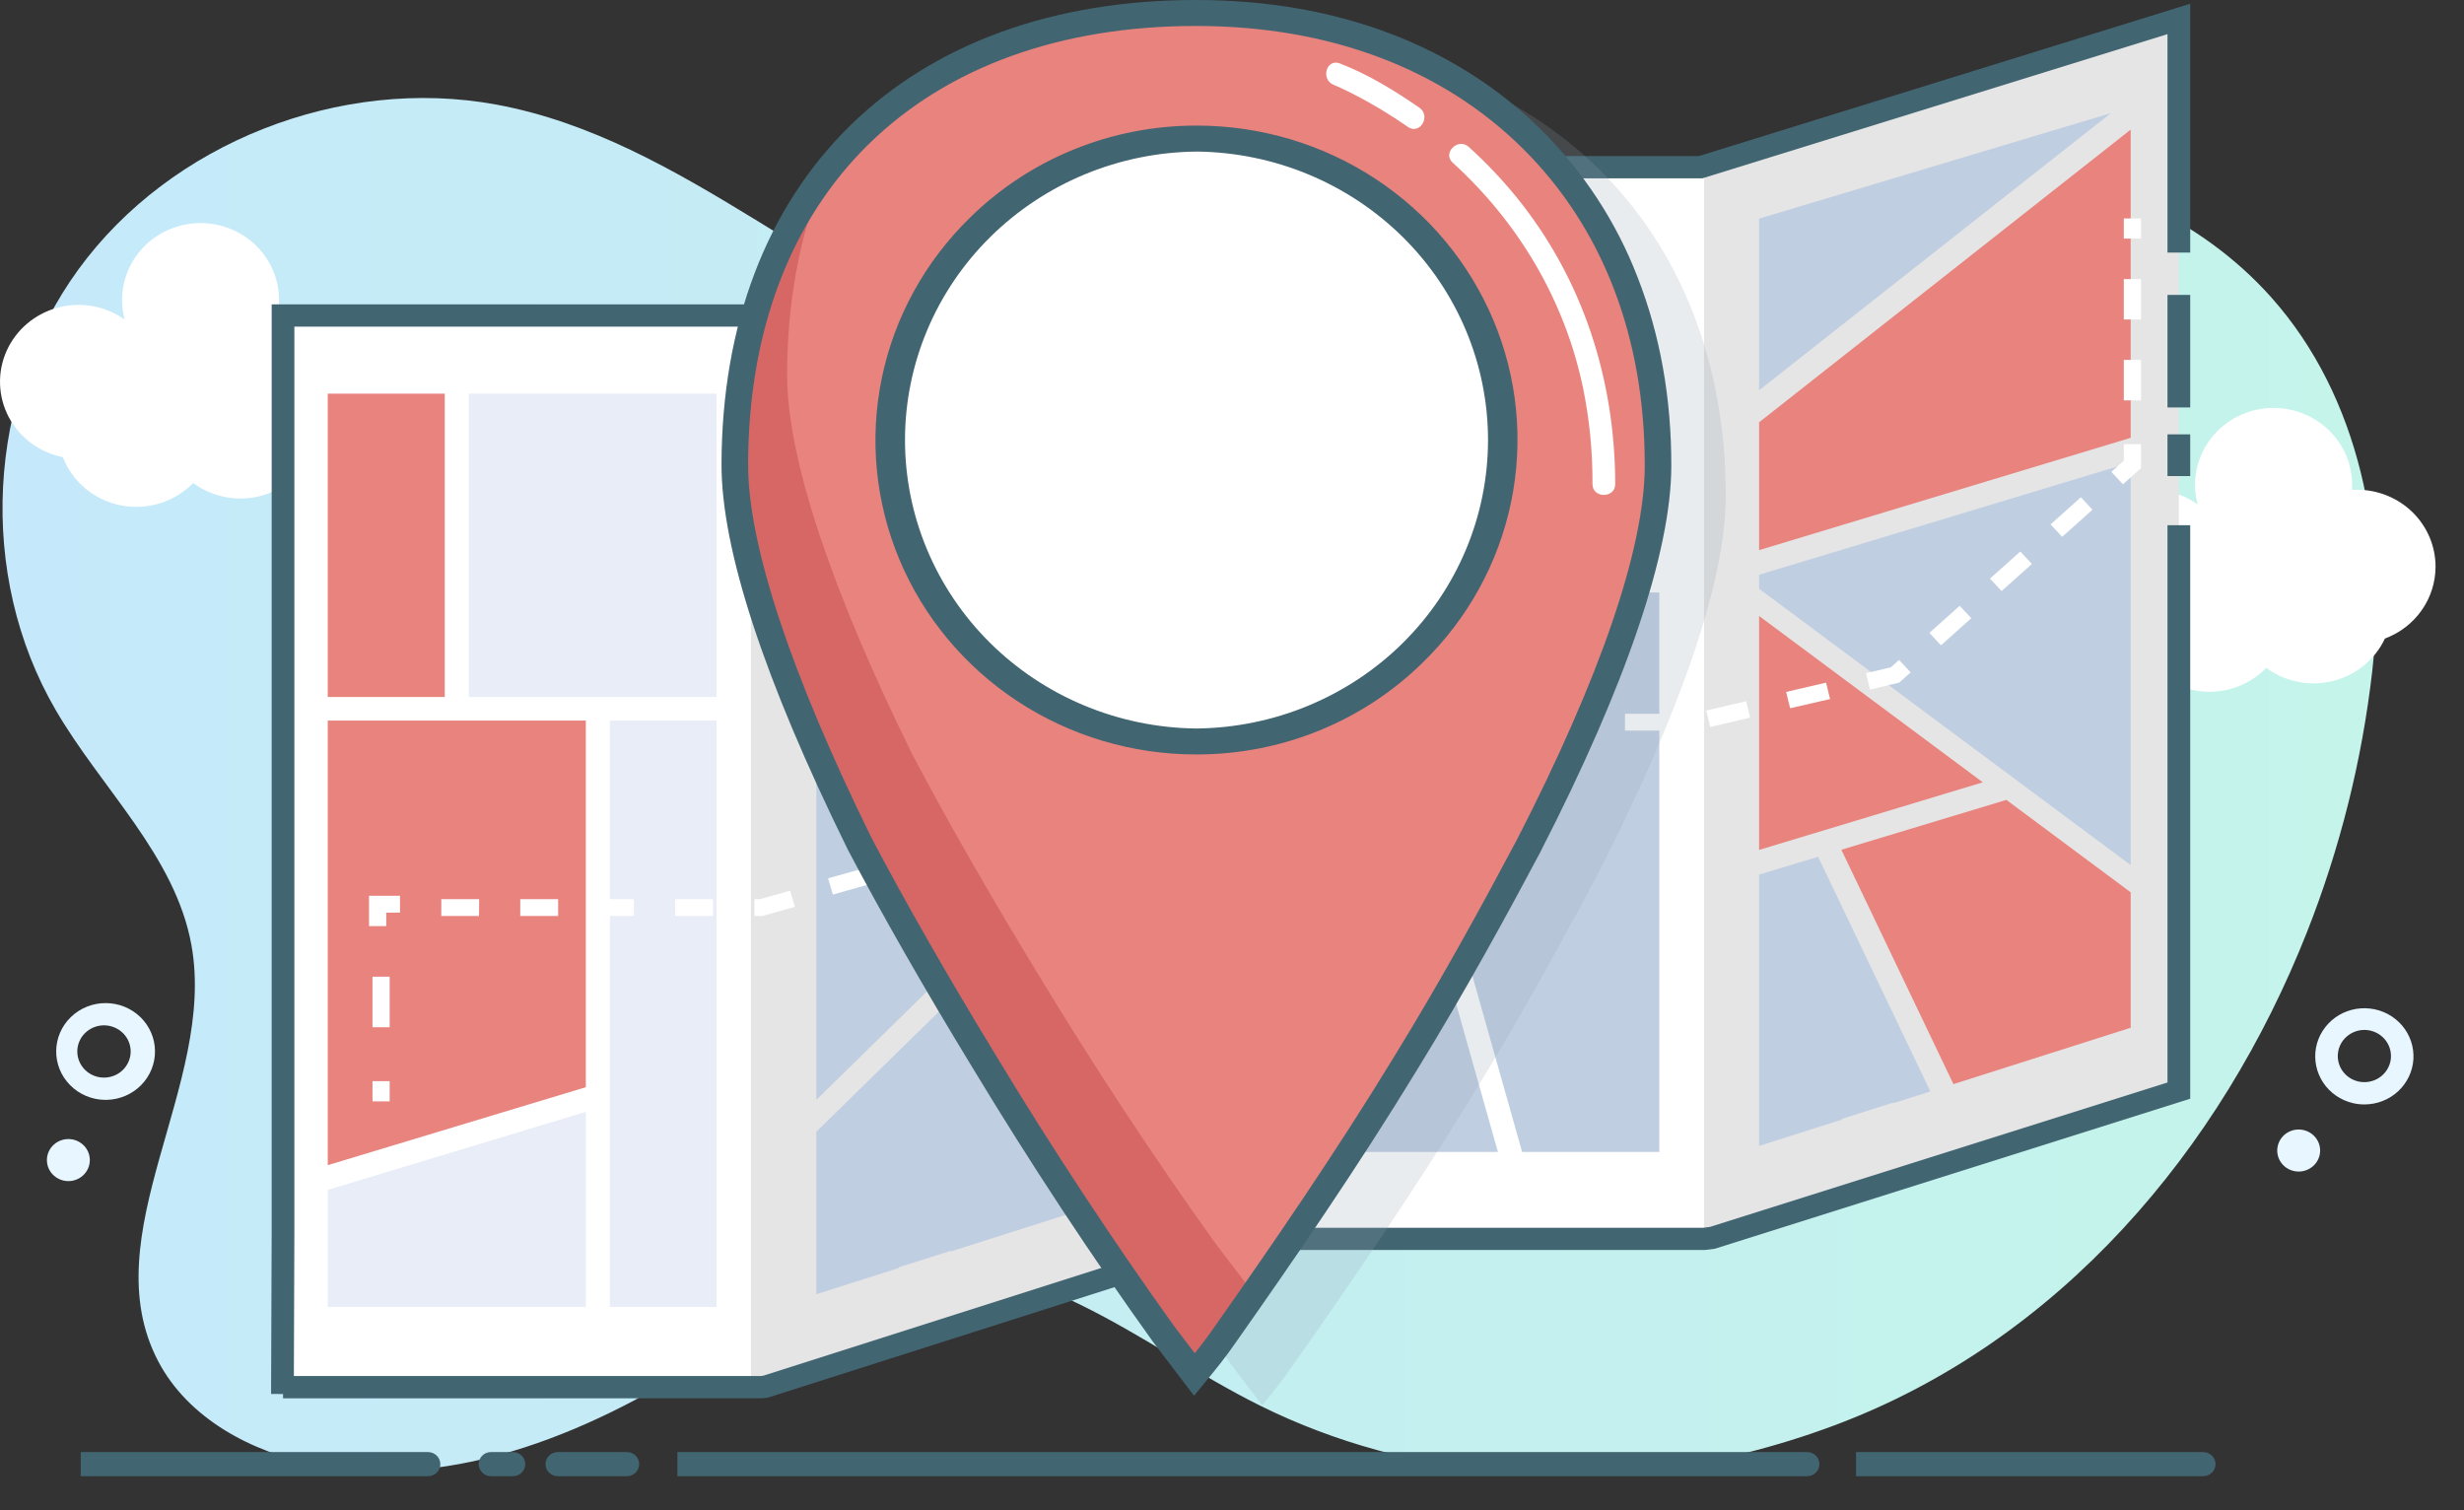 <svg width="62" height="38" viewBox="0 0 62 38" fill="none" xmlns="http://www.w3.org/2000/svg">
<rect x="0" y="0" width="62" height="38" fill="#333333" stroke="none"/>
<g clip-path="url(#clip0_15_82)">
<path d="M58.052 23.445C55.886 28.938 51.814 33.749 46.158 35.864C45.422 36.139 44.671 36.372 43.908 36.562C39.873 37.57 35.458 37.219 31.738 35.383C30.159 34.603 28.72 33.572 27.135 32.804C25.55 32.035 23.741 31.532 22.017 31.911C20.532 32.238 19.279 33.174 18.017 34.008C15.044 35.975 11.468 37.531 7.947 36.856C6.327 36.545 4.731 35.685 3.979 34.248C2.316 31.071 5.452 27.294 4.817 23.78C4.41 21.531 2.554 19.847 1.4 17.863C-0.576 14.469 -0.342 9.959 1.974 6.778C4.29 3.597 8.565 1.91 12.486 2.631C17.265 3.511 20.88 7.474 25.528 8.876C28.435 9.752 31.591 9.49 34.368 8.336C38.853 6.472 45.016 3.612 50.064 4.078C52.748 4.326 55.381 5.493 57.153 7.485C59.393 10 60.064 13.572 59.691 16.888C59.434 19.134 58.883 21.337 58.052 23.445Z" fill="url(#paint0_linear_15_82)"/>
<path d="M59.493 27.789C59.393 27.789 59.294 27.778 59.197 27.754C58.892 27.681 58.626 27.496 58.455 27.237C58.284 26.978 58.22 26.665 58.276 26.361C58.333 26.058 58.506 25.787 58.759 25.604C59.013 25.421 59.328 25.34 59.641 25.377C59.954 25.414 60.24 25.566 60.442 25.803C60.644 26.04 60.745 26.343 60.727 26.651C60.708 26.959 60.569 27.248 60.34 27.46C60.111 27.672 59.808 27.789 59.493 27.789ZM59.493 25.914C59.329 25.915 59.171 25.974 59.049 26.081C58.926 26.187 58.848 26.334 58.829 26.494C58.809 26.653 58.85 26.814 58.943 26.946C59.036 27.078 59.176 27.172 59.335 27.21C59.427 27.232 59.523 27.234 59.616 27.217C59.709 27.2 59.797 27.164 59.875 27.111C59.953 27.058 60.018 26.989 60.067 26.91C60.115 26.83 60.147 26.741 60.158 26.649C60.169 26.557 60.16 26.464 60.132 26.375C60.104 26.287 60.057 26.205 59.994 26.136C59.931 26.066 59.854 26.01 59.767 25.972C59.681 25.934 59.588 25.914 59.493 25.914Z" fill="#E7F6FF"/>
<path d="M58.365 29.073C58.435 28.79 58.257 28.504 57.967 28.435C57.678 28.366 57.386 28.54 57.316 28.824C57.245 29.108 57.423 29.394 57.713 29.463C58.003 29.531 58.295 29.357 58.365 29.073Z" fill="#E7F6FF"/>
<path d="M2.63 27.674C2.303 27.667 1.991 27.534 1.764 27.303C1.536 27.073 1.41 26.764 1.414 26.443C1.418 26.122 1.55 25.816 1.783 25.591C2.016 25.365 2.33 25.239 2.657 25.239C2.985 25.239 3.299 25.365 3.532 25.591C3.764 25.816 3.897 26.122 3.9 26.443C3.904 26.764 3.778 27.073 3.551 27.303C3.323 27.534 3.012 27.667 2.684 27.674H2.63ZM2.63 25.799H2.602C2.425 25.803 2.257 25.875 2.134 25.999C2.011 26.123 1.943 26.29 1.945 26.464C1.947 26.637 2.019 26.802 2.144 26.924C2.27 27.046 2.44 27.114 2.616 27.114C2.793 27.114 2.963 27.046 3.089 26.924C3.214 26.802 3.286 26.637 3.288 26.464C3.29 26.29 3.222 26.123 3.099 25.999C2.976 25.875 2.808 25.803 2.631 25.799H2.63Z" fill="#E7F6FF"/>
<path d="M1.744 29.718C2.041 29.705 2.273 29.458 2.26 29.166C2.247 28.875 1.995 28.648 1.697 28.661C1.399 28.674 1.168 28.92 1.181 29.212C1.194 29.504 1.446 29.73 1.744 29.718Z" fill="#E7F6FF"/>
<path d="M33.791 7.986C33.494 7.987 33.207 7.883 32.982 7.694C32.756 7.505 32.608 7.244 32.562 6.957C32.517 6.669 32.578 6.376 32.734 6.129C32.89 5.882 33.132 5.698 33.415 5.61C33.697 5.523 34.003 5.537 34.276 5.651C34.549 5.765 34.771 5.971 34.903 6.231C35.034 6.492 35.066 6.79 34.992 7.071C34.919 7.353 34.745 7.599 34.502 7.766C34.294 7.909 34.045 7.986 33.791 7.986ZM33.787 6.112C33.614 6.111 33.447 6.177 33.321 6.294C33.196 6.412 33.121 6.572 33.113 6.742C33.105 6.912 33.165 7.078 33.279 7.206C33.394 7.334 33.554 7.414 33.727 7.429C33.9 7.444 34.072 7.393 34.207 7.287C34.343 7.181 34.431 7.027 34.454 6.859C34.477 6.69 34.433 6.52 34.331 6.382C34.228 6.245 34.076 6.152 33.905 6.122C33.866 6.115 33.827 6.112 33.787 6.112Z" fill="#E7F6FF"/>
<path d="M31.256 7.92C31.5 7.752 31.56 7.422 31.388 7.183C31.217 6.944 30.88 6.886 30.636 7.054C30.392 7.221 30.333 7.551 30.504 7.79C30.675 8.029 31.012 8.087 31.256 7.92Z" fill="#E7F6FF"/>
<path d="M61.284 14.259C61.284 13.746 61.077 13.254 60.707 12.89C60.337 12.527 59.834 12.323 59.31 12.322C59.267 12.322 59.223 12.322 59.18 12.326C59.183 12.284 59.185 12.242 59.185 12.199C59.184 11.924 59.125 11.652 59.009 11.401C58.893 11.151 58.724 10.927 58.513 10.746C58.302 10.564 58.054 10.429 57.786 10.348C57.517 10.268 57.234 10.245 56.956 10.28C56.677 10.315 56.41 10.408 56.17 10.553C55.932 10.697 55.727 10.89 55.57 11.118C55.413 11.346 55.308 11.605 55.261 11.876C55.214 12.147 55.227 12.425 55.298 12.691C55.059 12.521 54.785 12.406 54.494 12.354C54.204 12.302 53.906 12.314 53.621 12.39C53.337 12.465 53.073 12.602 52.849 12.791C52.626 12.979 52.448 13.214 52.329 13.479C52.211 13.743 52.154 14.03 52.163 14.319C52.173 14.608 52.248 14.891 52.384 15.147C52.519 15.404 52.712 15.627 52.947 15.802C53.183 15.976 53.455 16.096 53.744 16.154C53.862 16.46 54.057 16.732 54.312 16.945C54.567 17.157 54.873 17.302 55.2 17.367C55.528 17.433 55.868 17.415 56.187 17.317C56.506 17.218 56.794 17.042 57.024 16.804C57.26 16.979 57.533 17.099 57.823 17.156C58.112 17.214 58.411 17.207 58.698 17.136C58.984 17.065 59.251 16.933 59.478 16.747C59.705 16.562 59.887 16.33 60.01 16.067C60.385 15.927 60.707 15.68 60.934 15.357C61.162 15.034 61.283 14.651 61.284 14.259Z" fill="white"/>
<path d="M9.123 9.606C9.123 9.093 8.915 8.601 8.545 8.238C8.175 7.875 7.672 7.671 7.148 7.671C7.104 7.671 7.061 7.671 7.018 7.675C7.021 7.633 7.022 7.59 7.022 7.547C7.022 7.272 6.962 7.001 6.847 6.75C6.731 6.499 6.562 6.276 6.351 6.094C6.14 5.913 5.892 5.777 5.623 5.697C5.355 5.617 5.072 5.593 4.793 5.629C4.515 5.664 4.247 5.757 4.008 5.901C3.769 6.046 3.565 6.239 3.408 6.467C3.251 6.695 3.146 6.953 3.099 7.224C3.052 7.496 3.064 7.773 3.136 8.039C2.897 7.87 2.622 7.755 2.332 7.703C2.042 7.65 1.744 7.663 1.459 7.738C1.174 7.814 0.911 7.951 0.687 8.139C0.463 8.328 0.286 8.563 0.167 8.827C0.048 9.092 -0.008 9.379 0.001 9.668C0.01 9.956 0.086 10.239 0.221 10.496C0.357 10.752 0.55 10.976 0.785 11.15C1.02 11.324 1.293 11.445 1.582 11.502C1.7 11.809 1.895 12.08 2.15 12.293C2.405 12.505 2.71 12.65 3.038 12.715C3.365 12.78 3.704 12.762 4.023 12.664C4.342 12.566 4.63 12.39 4.861 12.153C5.097 12.327 5.369 12.447 5.659 12.505C5.949 12.562 6.248 12.556 6.534 12.485C6.821 12.414 7.087 12.281 7.315 12.096C7.542 11.911 7.724 11.678 7.847 11.415C8.222 11.276 8.545 11.029 8.773 10.706C9.001 10.382 9.123 9.999 9.123 9.606Z" fill="white"/>
<g opacity="0.04">
<path opacity="0.04" d="M43.757 25.945H29.758L15.963 30.222V30.316H1.864V34.886H15.963V34.792L29.758 30.514H43.757V30.483L57.755 26.143V21.573L43.757 25.913V25.945Z" fill="#A8A8A8"/>
</g>
<path d="M19.408 8.072H7.374V35.037H19.408V8.072Z" fill="white"/>
<path d="M54.825 27.373L42.791 31.104V4.139L54.825 0.408V27.373Z" fill="#E5E5E5"/>
<path d="M42.878 4.139H30.843V31.104H42.878V4.139Z" fill="white"/>
<path d="M30.93 31.104L18.896 34.835V7.87L30.93 4.139V31.104Z" fill="#E5E5E5"/>
<path d="M18.03 18.13H15.346V32.884H18.03V18.13Z" fill="#E8EDF7"/>
<path d="M33.717 14.908H31.969V28.984H37.691L33.717 14.908Z" fill="#C0CEE2"/>
<path d="M34.326 14.908L38.3 28.984H41.752V14.908H34.326Z" fill="#C0CEE2"/>
<path d="M53.117 2.846L44.263 5.501V6.767V9.578V9.82L53.117 2.846Z" fill="#C0CEE2"/>
<path d="M44.263 10.626V10.828V13.842L53.613 11.016V6.768V3.261L44.263 10.626Z" fill="#E8837E"/>
<path d="M53.613 21.767V20.898V13.832V12.582V11.637L44.263 14.462V14.814L53.613 21.767Z" fill="#C0CEE2"/>
<path d="M20.541 28.475V32.545V32.564L22.618 31.904L22.621 31.885L23.92 31.473L23.917 31.491L29.891 29.59V29.577V25.878V24.628V19.317L20.541 28.475Z" fill="#C0CEE2"/>
<path d="M29.872 18.535L29.891 18.553V17.563V16.313V15.173L20.541 17.998V21.625V22.874V27.674L29.872 18.535Z" fill="#C0CEE2"/>
<path d="M49.892 19.684L44.263 15.499V17.894V19.143V21.385L49.892 19.684Z" fill="#E8837E"/>
<path d="M14.741 27.355V18.13H8.247V29.317L14.741 27.355Z" fill="#E8837E"/>
<path d="M8.247 29.939V32.884H14.741V27.976L8.247 29.939Z" fill="#E8EDF7"/>
<path d="M53.873 5.496H53.44V6.004H53.873V5.496Z" fill="white"/>
<path d="M53.873 10.074H53.44V9.055H53.873V10.074ZM53.873 8.039H53.44V7.022H53.873V8.039Z" fill="white"/>
<path d="M53.418 12.185L53.127 11.872L53.44 11.592V11.177H53.873V11.779L53.418 12.185Z" fill="white"/>
<path d="M41.925 18.384H40.888V17.96H41.926L41.925 18.384ZM39.934 18.384H38.895V17.96H39.934L39.934 18.384ZM37.856 18.384H36.817V17.96H37.856V18.384ZM43.034 18.291L42.933 17.878L43.938 17.643L44.038 18.056L43.034 18.291ZM45.044 17.82L44.943 17.41L45.948 17.176L46.049 17.589L45.044 17.82ZM47.054 17.35L46.953 16.937L47.578 16.791L47.785 16.605L48.076 16.918L47.787 17.176L47.054 17.35ZM48.839 16.237L48.548 15.924L49.31 15.242L49.602 15.555L48.839 16.237ZM50.364 14.872L50.072 14.559L50.835 13.877L51.127 14.19L50.364 14.872ZM51.889 13.507L51.597 13.194L52.36 12.512L52.652 12.825L51.889 13.507Z" fill="white"/>
<path d="M35.21 18.721L34.826 18.525L35.128 17.96H35.778V18.384H35.39L35.21 18.721Z" fill="white"/>
<path d="M33.582 21.689L33.198 21.493L33.599 20.741L33.983 20.936L33.582 21.689ZM34.384 20.184L34.001 19.988L34.402 19.236L34.785 19.432L34.384 20.184Z" fill="white"/>
<path d="M32.751 23.247L32.311 22.447L32.693 22.245L32.745 22.341L32.797 22.245L33.18 22.441L32.751 23.247Z" fill="white"/>
<path d="M31.809 20.637L31.428 20.838L31.87 21.642L32.251 21.441L31.809 20.637Z" fill="white"/>
<path d="M30.986 20.035L30.822 19.738L30.49 19.831L30.371 19.423L31.038 19.236L31.367 19.834L30.986 20.035Z" fill="white"/>
<path d="M19.18 23.048H18.982V22.624H19.119L19.882 22.41L20.001 22.818L19.18 23.048ZM17.942 23.048H16.988V22.624H17.942V23.048ZM15.95 23.048H14.997V22.624H15.95V23.048ZM14.044 23.048H13.091V22.624H14.044V23.048ZM12.053 23.048H11.104V22.624H12.057L12.053 23.048ZM20.957 22.508L20.837 22.1L21.791 21.832L21.91 22.24L20.957 22.508ZM22.863 21.972L22.744 21.565L23.697 21.297L23.816 21.705L22.863 21.972ZM24.769 21.437L24.65 21.029L25.603 20.762L25.723 21.169L24.769 21.437ZM26.676 20.902L26.556 20.494L27.51 20.227L27.629 20.634L26.676 20.902ZM28.582 20.366L28.463 19.959L29.416 19.691L29.535 20.099L28.582 20.366Z" fill="white"/>
<path d="M9.719 23.302H9.286V22.539H10.065V22.963H9.719V23.302Z" fill="white"/>
<path d="M9.805 24.575H9.373V25.847H9.805V24.575Z" fill="white"/>
<path d="M9.805 27.203H9.373V27.712H9.805V27.203Z" fill="white"/>
<path d="M18.03 9.905H11.797V17.537H18.03V9.905Z" fill="#E8EDF7"/>
<path d="M11.191 9.905H8.247V17.537H11.191V9.905Z" fill="#E8837E"/>
<path d="M50.485 20.126L46.333 21.381L49.153 27.278L53.613 25.859V25.847V22.452L50.485 20.126Z" fill="#E8837E"/>
<path d="M48.572 27.462L45.748 21.558L44.263 22.006V28.814V28.833L46.339 28.173L46.343 28.154L47.641 27.742L47.638 27.759L48.572 27.462Z" fill="#C0CEE2"/>
<path d="M7.393 35.076L6.821 35.074L6.836 31.002V7.658H18.852L30.797 3.955L32.384 3.927H42.747L55.111 0.094V6.355H54.539V0.859L42.835 4.487H32.386L30.89 4.514L18.94 8.219H7.407V31.003L7.393 35.076Z" fill="#426572"/>
<path d="M19.172 35.183H7.122V34.623H19.139L19.2 34.616L30.884 30.892H42.859L43.025 30.871L54.539 27.237V13.215H55.111V27.645L43.15 31.42L42.896 31.452H30.976L19.322 35.166L19.172 35.183Z" fill="#426572"/>
<path d="M55.111 10.929H54.539V11.979H55.111V10.929Z" fill="#426572"/>
<path d="M55.111 7.42H54.539V10.252H55.111V7.42Z" fill="#426572"/>
<path opacity="0.2" d="M31.833 1.1C24.67 1.085 20.206 5.5 20.192 12.452C20.188 14.599 21.342 17.953 23.334 22.003C24.233 23.712 25.326 25.61 26.484 27.51C27.898 29.852 29.442 32.194 30.986 34.346L31.759 35.359C32.017 35.043 32.276 34.728 32.535 34.349C34.089 32.14 35.642 29.868 37.067 27.534C38.234 25.64 39.27 23.747 40.177 22.041C42.252 18 43.42 14.652 43.425 12.504C43.44 5.738 38.803 1.114 31.833 1.1ZM31.793 19.429C27.534 19.42 24.056 16 24.066 11.828C24.075 7.655 27.567 4.251 31.827 4.259C36.086 4.268 39.563 7.689 39.553 11.86C39.543 16.032 36.053 19.438 31.793 19.429L31.793 19.429Z" fill="#8DA3B2"/>
<path d="M37.775 10.936C37.766 15.109 34.274 18.514 30.014 18.505C26.325 18.497 23.223 15.931 22.465 12.53C22.387 12.094 22.349 11.652 22.35 11.21C22.358 7.039 25.851 3.632 30.11 3.641C33.793 3.649 36.892 6.208 37.657 9.598C37.656 9.6 37.656 9.602 37.657 9.604C37.736 10.043 37.776 10.489 37.775 10.936Z" fill="white"/>
<path d="M30.132 0.271C22.97 0.255 18.506 4.671 18.49 11.622C18.485 13.769 19.639 17.123 21.631 21.173C22.531 22.881 23.623 24.78 24.782 26.68C26.196 29.021 27.739 31.364 29.284 33.515L30.056 34.529C30.315 34.213 30.574 33.898 30.832 33.519C32.386 31.31 33.94 29.038 35.365 26.704C36.532 24.81 37.568 22.916 38.475 21.211C40.549 17.17 41.718 13.822 41.722 11.674C41.738 4.909 37.102 0.285 30.132 0.271ZM30.091 18.6C25.833 18.591 22.355 15.169 22.364 10.999C22.373 6.829 25.866 3.421 30.125 3.43C34.384 3.439 37.861 6.861 37.852 11.032C37.843 15.202 34.351 18.609 30.091 18.6Z" fill="#E8837E"/>
<path d="M38.028 22.217C37.232 23.696 36.343 25.288 35.363 26.88C33.939 29.214 32.385 31.488 30.831 33.695C30.572 34.074 30.313 34.389 30.054 34.705L29.282 33.691C27.738 31.54 26.194 29.198 24.78 26.857C23.622 24.957 22.529 23.059 21.63 21.349C19.637 17.3 18.484 13.947 18.488 11.799C18.494 8.93 19.258 6.493 20.656 4.621C20.103 6.033 19.81 7.641 19.805 9.415C19.8 11.562 20.955 14.916 22.947 18.965C23.846 20.674 24.939 22.572 26.097 24.473C27.511 26.814 29.055 29.156 30.599 31.307L31.371 32.321C31.63 32.005 31.889 31.69 32.148 31.311C33.701 29.102 35.255 26.83 36.68 24.496C37.151 23.733 37.599 22.969 38.028 22.217Z" fill="#D66765"/>
<path d="M30.045 35.119L29.01 33.759C27.464 31.606 25.903 29.235 24.494 26.902C23.285 24.924 22.193 23.011 21.334 21.38L21.33 21.372C19.219 17.081 18.151 13.819 18.155 11.679C18.163 8.172 19.283 5.226 21.393 3.159C23.503 1.092 26.512 0 30.093 0H30.131C33.634 0.007 36.625 1.137 38.781 3.267C39.846 4.325 40.673 5.589 41.207 6.979C41.773 8.426 42.058 10.024 42.054 11.729C42.05 13.889 40.914 17.237 38.771 21.413V21.417C37.964 22.935 36.879 24.932 35.651 26.928C34.129 29.423 32.5 31.782 31.108 33.76C30.846 34.142 30.583 34.465 30.326 34.777L30.045 35.119ZM29.553 33.38L30.063 34.05C30.229 33.843 30.391 33.63 30.554 33.394C31.943 31.42 33.564 29.072 35.077 26.592C36.296 24.612 37.374 22.627 38.175 21.117C40.272 17.034 41.381 13.787 41.386 11.728C41.393 8.491 40.328 5.724 38.307 3.727C36.279 1.723 33.451 0.66 30.129 0.653H30.093C26.693 0.653 23.848 1.68 21.864 3.621C19.881 5.562 18.83 8.35 18.824 11.68C18.819 13.692 19.893 16.944 21.93 21.084C22.782 22.704 23.867 24.6 25.068 26.569C26.467 28.887 28.018 31.241 29.553 33.38ZM30.107 18.983H30.089C28.491 18.982 26.93 18.516 25.603 17.644C24.276 16.772 23.243 15.534 22.635 14.087C22.027 12.64 21.872 11.049 22.188 9.515C22.505 7.981 23.279 6.574 24.413 5.471C25.16 4.737 26.047 4.155 27.024 3.759C28.001 3.362 29.048 3.159 30.106 3.16H30.123C31.721 3.161 33.282 3.628 34.609 4.499C35.936 5.371 36.969 6.608 37.577 8.056C38.185 9.503 38.34 11.094 38.024 12.628C37.707 14.162 36.933 15.569 35.799 16.671C35.053 17.405 34.166 17.987 33.189 18.384C32.212 18.781 31.164 18.984 30.107 18.983ZM30.107 3.814C28.156 3.833 26.292 4.606 24.918 5.963C23.545 7.32 22.774 9.153 22.772 11.064C22.77 12.975 23.537 14.809 24.907 16.17C26.278 17.53 28.14 18.306 30.091 18.33H30.107C32.058 18.31 33.922 17.538 35.296 16.18C36.669 14.823 37.44 12.99 37.442 11.079C37.444 9.168 36.677 7.334 35.307 5.974C33.936 4.614 32.074 3.837 30.123 3.814H30.107Z" fill="#426572"/>
<path d="M45.471 37.143H17.045V36.536H45.471C45.553 36.536 45.632 36.568 45.69 36.625C45.748 36.682 45.781 36.759 45.781 36.84C45.781 36.92 45.748 36.997 45.69 37.054C45.632 37.111 45.553 37.143 45.471 37.143Z" fill="#426572"/>
<path d="M15.774 37.143H14.036C13.954 37.143 13.875 37.111 13.817 37.054C13.758 36.997 13.726 36.92 13.726 36.84C13.726 36.759 13.758 36.682 13.817 36.625C13.875 36.568 13.954 36.536 14.036 36.536H15.774C15.856 36.536 15.934 36.568 15.993 36.625C16.051 36.682 16.083 36.759 16.083 36.84C16.083 36.92 16.051 36.997 15.993 37.054C15.934 37.111 15.856 37.143 15.774 37.143Z" fill="#426572"/>
<path d="M12.908 37.143H12.354C12.272 37.143 12.193 37.111 12.135 37.054C12.077 36.997 12.044 36.92 12.044 36.84C12.044 36.759 12.077 36.682 12.135 36.625C12.193 36.568 12.272 36.536 12.354 36.536H12.908C12.99 36.536 13.069 36.568 13.127 36.625C13.185 36.682 13.217 36.759 13.217 36.84C13.217 36.92 13.185 36.997 13.127 37.054C13.069 37.111 12.99 37.143 12.908 37.143Z" fill="#426572"/>
<path d="M55.438 37.143H46.702V36.536H55.438C55.521 36.536 55.599 36.568 55.658 36.625C55.716 36.682 55.748 36.759 55.748 36.84C55.748 36.92 55.716 36.997 55.658 37.054C55.599 37.111 55.521 37.143 55.438 37.143Z" fill="#426572"/>
<path d="M10.77 37.143H2.032V36.536H10.77C10.852 36.536 10.931 36.568 10.989 36.625C11.047 36.682 11.08 36.759 11.08 36.84C11.08 36.92 11.047 36.997 10.989 37.054C10.931 37.111 10.852 37.143 10.77 37.143Z" fill="#426572"/>
<path d="M36.555 4.095C38.219 5.608 39.37 7.561 39.83 9.745C39.995 10.547 40.075 11.364 40.071 12.182C40.071 12.543 40.643 12.543 40.643 12.182C40.64 9.555 39.829 7.014 38.15 4.951C37.786 4.505 37.388 4.086 36.959 3.698C36.69 3.453 36.284 3.848 36.554 4.094L36.555 4.095Z" fill="white"/>
<path d="M33.561 2.136L33.594 2.149C33.503 2.113 33.642 2.17 33.663 2.18C33.802 2.242 33.94 2.309 34.075 2.378C34.544 2.62 34.996 2.893 35.427 3.194C35.728 3.403 36.014 2.918 35.716 2.711C35.093 2.279 34.426 1.871 33.714 1.596C33.372 1.463 33.223 2.005 33.562 2.136H33.561Z" fill="white"/>
</g>
<defs>
<linearGradient id="paint0_linear_15_82" x1="0.063" y1="19.791" x2="59.788" y2="19.791" gradientUnits="userSpaceOnUse">
<stop stop-color="#C5E9FA"/>
<stop offset="1" stop-color="#C4F4EA"/>
</linearGradient>
<clipPath id="clip0_15_82">
<rect width="61.286" height="37.143" fill="white"/>
</clipPath>
</defs>
</svg>
